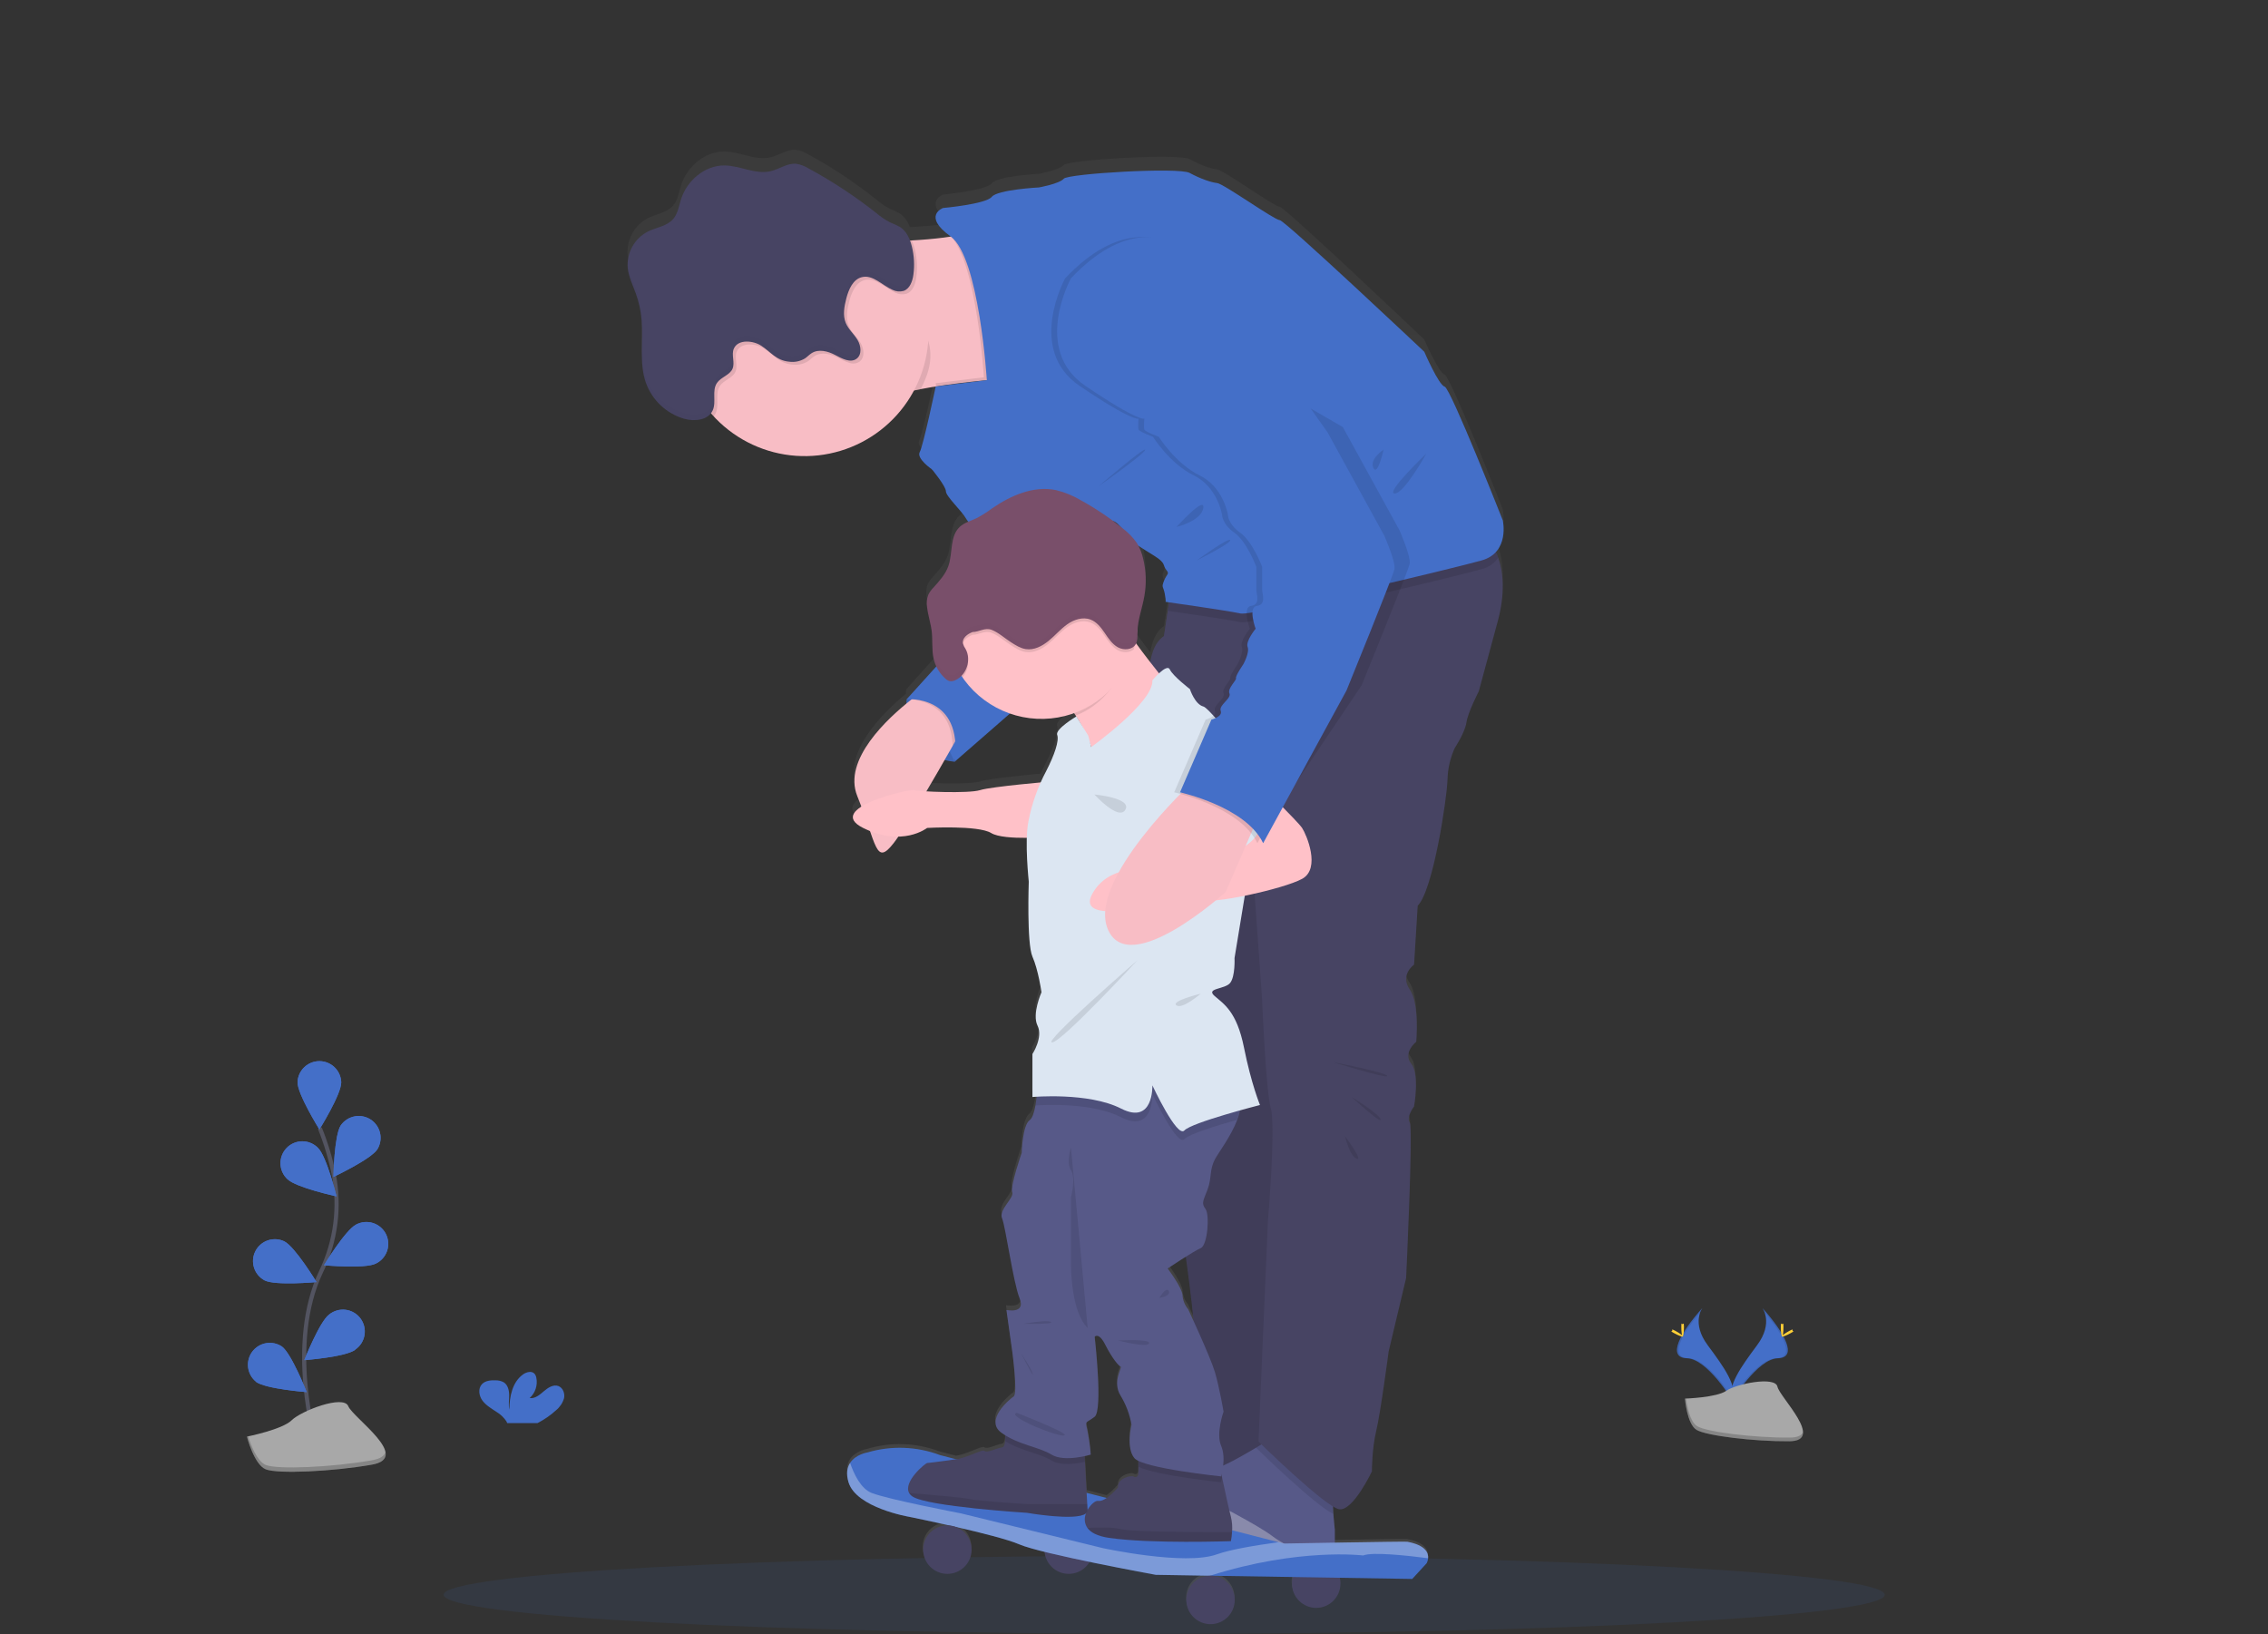 <svg width="1098" height="791" viewBox="0 0 1098 791" fill="none" xmlns="http://www.w3.org/2000/svg">
<rect x="0" y="0" width="1098" height="791" fill="#333333" stroke="none"/>
<g clip-path="url(#clip0)">
<path opacity="0.1" d="M563.62 790.89C756.274 790.89 912.45 782.437 912.45 772.01C912.45 761.583 756.274 753.13 563.62 753.13C370.967 753.13 214.79 761.583 214.79 772.01C214.79 782.437 370.967 790.89 563.62 790.89Z" fill="#446FC8"/>
<path d="M853.21 633.18C853.21 633.18 858.7 640.37 850.67 651.18C842.64 661.99 836.02 671.18 838.67 677.95C838.67 677.95 850.78 657.8 860.67 657.52C870.56 657.24 864.05 645.3 853.21 633.18Z" fill="#446FC8"/>
<path opacity="0.1" d="M853.21 633.18C853.684 633.876 854.061 634.633 854.33 635.43C863.95 646.74 869.07 657.29 859.83 657.55C851.21 657.8 840.88 673.2 838.41 677.09C838.489 677.392 838.586 677.69 838.7 677.98C838.7 677.98 850.81 657.83 860.7 657.55C870.59 657.27 864.05 645.3 853.21 633.18Z" fill="black"/>
<path d="M863.42 642.34C863.42 644.87 863.14 646.92 862.79 646.92C862.44 646.92 862.15 644.87 862.15 642.34C862.15 639.81 862.51 641 862.86 641C863.21 641 863.42 639.81 863.42 642.34Z" fill="#FFD037"/>
<path d="M866.92 645.36C864.7 646.57 862.77 647.3 862.6 646.99C862.43 646.68 864.1 645.45 866.32 644.24C868.54 643.03 867.66 643.91 867.83 644.24C868 644.57 869.14 644.15 866.92 645.36Z" fill="#FFD037"/>
<path d="M824.19 633.18C824.19 633.18 818.7 640.37 826.73 651.18C834.76 661.99 841.37 671.18 838.73 677.95C838.73 677.95 826.61 657.8 816.73 657.52C806.85 657.24 813.34 645.3 824.19 633.18Z" fill="#446FC8"/>
<path opacity="0.1" d="M824.19 633.18C823.712 633.873 823.334 634.631 823.07 635.43C813.45 646.74 808.32 657.29 817.57 657.55C826.18 657.8 836.57 673.2 838.99 677.09C838.91 677.39 838.81 677.68 838.7 677.98C838.7 677.98 826.58 657.83 816.7 657.55C806.82 657.27 813.34 645.3 824.19 633.18Z" fill="black"/>
<path d="M813.98 642.34C813.98 644.87 814.26 646.92 814.61 646.92C814.96 646.92 815.25 644.87 815.25 642.34C815.25 639.81 814.89 641 814.54 641C814.19 641 813.98 639.81 813.98 642.34Z" fill="#FFD037"/>
<path d="M810.47 645.36C812.69 646.57 814.63 647.3 814.8 646.99C814.97 646.68 813.3 645.45 811.08 644.24C808.86 643.03 809.74 643.91 809.57 644.24C809.4 644.57 808.25 644.15 810.47 645.36Z" fill="#FFD037"/>
<path d="M815.73 677.04C815.73 677.04 831.09 676.56 835.73 673.27C840.37 669.98 859.36 666.03 860.51 671.27C861.66 676.51 883.59 697.56 866.25 697.7C848.91 697.84 825.96 695 821.34 692.19C816.72 689.38 815.73 677.04 815.73 677.04Z" fill="#A8A8A8"/>
<path opacity="0.2" d="M866.55 695.91C849.21 696.05 826.26 693.21 821.64 690.4C818.12 688.25 816.72 680.56 816.25 677.02H815.74C815.74 677.02 816.74 689.4 821.33 692.22C825.92 695.04 848.9 697.87 866.24 697.73C871.24 697.73 872.98 695.91 872.88 693.27C872.18 694.89 870.27 695.88 866.55 695.91Z" fill="black"/>
<path d="M269.23 682.66C271.065 681.162 272.404 679.143 273.07 676.87C273.56 674.58 272.58 671.87 270.39 670.98C267.93 670.04 265.3 671.75 263.3 673.47C261.3 675.19 259.03 677.16 256.42 676.79C257.762 675.574 258.767 674.032 259.334 672.312C259.902 670.593 260.014 668.756 259.66 666.98C259.546 666.244 259.235 665.553 258.76 664.98C257.39 663.52 254.92 664.14 253.28 665.29C248.08 668.95 246.63 676.02 246.6 682.37C246.08 680.08 246.52 677.69 246.51 675.37C246.5 673.05 245.85 670.37 243.87 669.14C242.641 668.484 241.263 668.16 239.87 668.2C237.53 668.11 234.93 668.35 233.33 670.05C231.33 672.18 231.86 675.74 233.59 678.05C235.32 680.36 237.94 681.86 240.35 683.47C242.29 684.623 243.944 686.199 245.19 688.08C245.332 688.347 245.452 688.624 245.55 688.91H260.2C263.478 687.243 266.516 685.141 269.23 682.66V682.66Z" fill="#446FC8"/>
<path d="M152.8 698.44C152.8 698.44 138.74 650.73 155.43 615.62C162.535 600.934 164.682 584.34 161.55 568.33C160.005 560.747 157.765 553.323 154.86 546.15" stroke="#535461" stroke-width="2" stroke-miterlimit="10"/>
<path d="M165.21 523.95C165.21 529.8 154.63 546.76 154.63 546.76C154.63 546.76 144.04 529.76 144.04 523.95C144.125 521.199 145.277 518.589 147.253 516.673C149.229 514.757 151.873 513.686 154.625 513.686C157.377 513.686 160.022 514.757 161.997 516.673C163.973 518.589 165.125 521.199 165.21 523.95V523.95Z" fill="#446FC8"/>
<path d="M182.71 556.34C179.54 561.25 161.43 569.73 161.43 569.73C161.43 569.73 161.76 549.73 164.94 544.83C166.503 542.557 168.89 540.983 171.595 540.444C174.3 539.904 177.109 540.441 179.424 541.941C181.739 543.44 183.378 545.784 183.991 548.473C184.605 551.162 184.145 553.984 182.71 556.34V556.34Z" fill="#446FC8"/>
<path d="M181.95 611.69C176.73 614.32 156.82 612.5 156.82 612.5C156.82 612.5 167.2 595.41 172.42 592.78C173.665 592.121 175.029 591.717 176.432 591.591C177.835 591.465 179.249 591.621 180.591 592.049C181.933 592.476 183.177 593.168 184.249 594.082C185.32 594.996 186.199 596.115 186.833 597.373C187.467 598.631 187.844 600.003 187.941 601.408C188.038 602.813 187.854 604.224 187.399 605.557C186.944 606.891 186.228 608.12 185.292 609.173C184.357 610.226 183.22 611.082 181.95 611.69V611.69Z" fill="#446FC8"/>
<path d="M171.94 653.44C167.24 656.92 147.31 658.44 147.31 658.44C147.31 658.44 154.65 639.85 159.31 636.37C160.42 635.461 161.702 634.786 163.08 634.387C164.458 633.989 165.903 633.874 167.326 634.051C168.75 634.227 170.123 634.691 171.362 635.414C172.601 636.137 173.68 637.105 174.534 638.258C175.388 639.41 175.998 640.725 176.329 642.121C176.659 643.517 176.703 644.965 176.456 646.378C176.21 647.792 175.679 649.14 174.896 650.342C174.113 651.544 173.093 652.574 171.9 653.37L171.94 653.44Z" fill="#446FC8"/>
<path d="M139.21 570.86C143.4 574.93 162.94 579.16 162.94 579.16C162.94 579.16 158.15 559.75 153.94 555.67C152.952 554.66 151.771 553.858 150.467 553.311C149.164 552.764 147.764 552.484 146.351 552.486C144.937 552.489 143.538 552.775 142.237 553.326C140.936 553.878 139.758 554.685 138.773 555.699C137.789 556.713 137.017 557.914 136.504 559.231C135.99 560.548 135.746 561.954 135.785 563.367C135.824 564.78 136.145 566.171 136.73 567.458C137.315 568.745 138.151 569.902 139.19 570.86H139.21Z" fill="#446FC8"/>
<path d="M128.12 619.83C133.34 622.46 153.25 620.64 153.25 620.64C153.25 620.64 142.87 603.56 137.65 600.92C135.15 599.723 132.281 599.554 129.658 600.448C127.035 601.343 124.867 603.23 123.619 605.705C122.372 608.18 122.145 611.046 122.986 613.687C123.828 616.327 125.671 618.533 128.12 619.83Z" fill="#446FC8"/>
<path d="M123.88 668.91C128.58 672.38 148.5 673.91 148.5 673.91C148.5 673.91 141.17 655.32 136.5 651.84C134.238 650.331 131.483 649.75 128.805 650.217C126.127 650.684 123.731 652.162 122.113 654.347C120.495 656.532 119.779 659.255 120.114 661.953C120.448 664.65 121.807 667.116 123.91 668.84L123.88 668.91Z" fill="#446FC8"/>
<path d="M165.21 523.95C165.21 529.8 154.63 546.76 154.63 546.76C154.63 546.76 144.04 529.76 144.04 523.95C144.125 521.199 145.277 518.589 147.253 516.673C149.229 514.757 151.873 513.686 154.625 513.686C157.377 513.686 160.022 514.757 161.997 516.673C163.973 518.589 165.125 521.199 165.21 523.95V523.95Z" fill="#446FC8"/>
<path d="M182.71 556.34C179.54 561.25 161.43 569.73 161.43 569.73C161.43 569.73 161.76 549.73 164.94 544.83C166.503 542.557 168.89 540.983 171.595 540.444C174.3 539.904 177.109 540.441 179.424 541.941C181.739 543.44 183.378 545.784 183.991 548.473C184.605 551.162 184.145 553.984 182.71 556.34V556.34Z" fill="#446FC8"/>
<path d="M181.95 611.69C176.73 614.32 156.82 612.5 156.82 612.5C156.82 612.5 167.2 595.41 172.42 592.78C173.665 592.121 175.029 591.717 176.432 591.591C177.835 591.465 179.249 591.621 180.591 592.049C181.933 592.476 183.177 593.168 184.249 594.082C185.32 594.996 186.199 596.115 186.833 597.373C187.467 598.631 187.844 600.003 187.941 601.408C188.038 602.813 187.854 604.224 187.399 605.557C186.944 606.891 186.228 608.12 185.292 609.173C184.357 610.226 183.22 611.082 181.95 611.69V611.69Z" fill="#446FC8"/>
<path d="M171.94 653.44C167.24 656.92 147.31 658.44 147.31 658.44C147.31 658.44 154.65 639.85 159.31 636.37C160.42 635.461 161.702 634.786 163.08 634.387C164.458 633.989 165.903 633.874 167.326 634.051C168.75 634.227 170.123 634.691 171.362 635.414C172.601 636.137 173.68 637.105 174.534 638.258C175.388 639.41 175.998 640.725 176.329 642.121C176.659 643.517 176.703 644.965 176.456 646.378C176.21 647.792 175.679 649.14 174.896 650.342C174.113 651.544 173.093 652.574 171.9 653.37L171.94 653.44Z" fill="#446FC8"/>
<path d="M139.21 570.86C143.4 574.93 162.94 579.16 162.94 579.16C162.94 579.16 158.15 559.75 153.94 555.67C152.952 554.66 151.771 553.858 150.467 553.311C149.164 552.764 147.764 552.484 146.351 552.486C144.937 552.489 143.538 552.775 142.237 553.326C140.936 553.878 139.758 554.685 138.773 555.699C137.789 556.713 137.017 557.914 136.504 559.231C135.99 560.548 135.746 561.954 135.785 563.367C135.824 564.78 136.145 566.171 136.73 567.458C137.315 568.745 138.151 569.902 139.19 570.86H139.21Z" fill="#446FC8"/>
<path d="M128.12 619.83C133.34 622.46 153.25 620.64 153.25 620.64C153.25 620.64 142.87 603.56 137.65 600.92C135.15 599.723 132.281 599.554 129.658 600.448C127.035 601.343 124.867 603.23 123.619 605.705C122.372 608.18 122.145 611.046 122.986 613.687C123.828 616.327 125.671 618.533 128.12 619.83Z" fill="#446FC8"/>
<path d="M123.88 668.91C128.58 672.38 148.5 673.91 148.5 673.91C148.5 673.91 141.17 655.32 136.5 651.84C134.238 650.331 131.483 649.75 128.805 650.217C126.127 650.684 123.731 652.162 122.113 654.347C120.495 656.532 119.779 659.255 120.114 661.953C120.448 664.65 121.807 667.116 123.91 668.84L123.88 668.91Z" fill="#446FC8"/>
<path d="M119.55 695.44C119.55 695.44 136.67 692.04 141.23 687.51C145.79 682.98 166.33 675.05 168.61 680.71C170.89 686.37 199.41 705.63 180.01 709.03C160.61 712.43 134.38 713.56 128.68 711.29C122.98 709.02 119.55 695.44 119.55 695.44Z" fill="#A8A8A8"/>
<path opacity="0.2" d="M180.04 706.91C160.65 710.31 134.41 711.44 128.71 709.18C124.37 707.45 121.35 699.18 120.16 695.31L119.55 695.44C119.55 695.44 122.98 709.03 128.68 711.29C134.38 713.55 160.62 712.42 180.01 709.03C185.61 708.03 187.21 705.74 186.61 702.83C186.16 704.72 184.21 706.18 180.04 706.91Z" fill="black"/>
<path d="M724.27 261.98C729.64 255.98 727.54 246.63 727.54 246.63C727.54 246.63 702.2 182.05 699.39 181.34C696.58 180.63 689.53 164.34 689.53 164.34C689.53 164.34 621.96 100.11 619.53 100.11C617.1 100.11 592.43 82.37 589.27 82.02C586.11 81.67 581.17 79.89 575.89 77.02C570.61 74.15 517.11 77.38 515 79.86C512.89 82.34 503 84.12 503 84.12C503 84.12 482.94 85.18 480.12 88.73C477.3 92.28 456.55 94.16 456.55 94.16C456.55 94.16 446.34 97.96 460.2 108.05C455.76 108.75 450.57 109.29 445.3 109.67C443.98 109.76 442.64 109.85 441.3 109.92H440.51C439.625 107.244 437.899 104.926 435.59 103.31C434.08 102.49 432.52 101.765 430.92 101.14C428.442 99.822 426.12 98.229 424 96.39C413.74 88.231 402.793 80.978 391.28 74.71C389.503 73.597 387.52 72.853 385.45 72.52C381.16 72.11 377.33 75.12 373.13 76.13C365.75 77.9 358.31 73.4 350.72 73.33C341.24 73.24 332.61 80.62 329.72 89.72C328.65 93.09 328.17 96.84 325.86 99.51C322.86 103 317.79 103.51 313.68 105.58C310.702 107.133 308.206 109.473 306.464 112.345C304.723 115.217 303.801 118.511 303.8 121.87V121.95C303.8 122.48 303.8 123.01 303.89 123.54C304.36 127.82 306.34 131.77 307.79 135.83C309.28 139.99 310.221 144.327 310.59 148.73C310.595 148.777 310.595 148.824 310.59 148.87C310.65 149.6 310.7 150.33 310.73 151.07C310.73 151.22 310.73 151.38 310.73 151.54C310.73 152.24 310.73 152.95 310.73 153.66C310.73 157.48 310.6 161.33 310.61 165.15V165.35V167.08C310.61 167.22 310.61 167.36 310.61 167.5C310.61 168.01 310.61 168.5 310.67 169.04V169.58C310.67 170.05 310.74 170.53 310.79 171C310.79 171.2 310.79 171.41 310.84 171.61C310.84 172.07 310.95 172.52 311.01 172.97L311.1 173.61C311.17 174.06 311.25 174.51 311.33 174.96L311.45 175.58C311.55 176.06 311.67 176.58 311.79 177.02C311.84 177.19 311.87 177.35 311.91 177.52C312.09 178.187 312.29 178.827 312.51 179.44C314.007 183.639 316.479 187.423 319.723 190.481C322.967 193.538 326.89 195.783 331.17 197.03C332.781 197.474 334.449 197.683 336.12 197.65C339.12 197.58 341.99 196.65 343.77 194.6C344.21 195.1 344.64 195.6 345.1 196.1C351.622 203.193 359.758 208.609 368.819 211.888C377.88 215.168 387.598 216.214 397.149 214.938C406.7 213.663 415.803 210.103 423.686 204.56C431.568 199.018 437.998 191.656 442.43 183.1C443.48 182.87 444.52 182.66 445.57 182.46C447.39 182.12 449.22 181.8 451.06 181.46L452.83 181.18L453.53 181.06C462.53 179.64 471.27 178.69 477.53 178.06L452.79 181.13C452.79 181.13 446.79 209.94 445.06 213.13C443.33 216.32 451.06 221.64 451.06 221.64C451.06 221.64 457.75 229.8 457.75 232.29C457.75 234.78 465.49 241.87 467.6 245.77C467.868 246.265 468.205 246.719 468.6 247.12C467.038 247.724 465.595 248.601 464.34 249.71C459.45 254.34 461.08 262.46 458.84 268.82C457.44 272.82 454.51 276.06 451.69 279.21C450.677 280.238 449.827 281.415 449.17 282.7C448.803 283.551 448.577 284.456 448.5 285.38V285.38C448.45 285.892 448.43 286.406 448.44 286.92V287.1C448.44 287.5 448.44 287.89 448.52 288.28C448.52 288.45 448.52 288.62 448.52 288.79C449.01 292.97 450.43 297.01 450.86 301.19C451.29 305.37 450.77 309.58 451.63 313.65C451.928 315.069 452.391 316.449 453.01 317.76L438.69 333.76C438.69 333.76 438.6 334.55 438.57 335.85C426.63 345.76 408.17 364.46 414.76 380.95C415.48 382.757 416.146 384.487 416.76 386.14C411.91 389.23 410.31 392.9 417.58 396.56C418.73 397.14 419.84 397.64 420.93 398.09C424.66 409.04 426.12 412.09 432.37 404.02C433.04 403.14 433.82 402.02 434.67 400.81C443.47 400.63 448.56 396.56 448.56 396.56C448.56 396.56 473.19 395.14 479.56 399.05C482.75 401.05 490.25 401.45 496.89 401.4C496.801 408.554 497.135 415.706 497.89 422.82C497.89 422.82 496.83 452.98 499.65 459.37C502.47 465.76 504.03 476.76 504.03 476.76C504.03 476.76 499.3 487.4 502.11 493.08C504.92 498.76 499.65 506.92 499.65 506.92V527.85L501.65 527.71C501.5 529.12 501.31 530.6 501.06 532.01C500.48 535.28 499.61 538.21 498.27 539.16C494.75 541.69 494.4 555.16 494.4 555.16C494.4 555.16 488.77 571.49 489.82 574.33C490.87 577.17 483.14 582.84 484.9 587.1C486.66 591.36 490.26 618.32 493.39 626.1C496.52 633.88 487.01 631.78 487.01 631.78L489.82 652C489.82 652 492.64 672.58 490.53 674C488.42 675.42 476.28 685.71 484.63 691.74C485.28 692.21 485.94 692.64 486.63 693.05C486.667 693.984 486.644 694.919 486.56 695.85C486.4 697.44 486 698.71 485.11 698.85C482.63 699.21 477.7 701.69 476.66 700.63C475.62 699.57 469.66 703.31 463.66 704.53L462.83 704.66L455.04 702.66C443.769 698.366 431.397 697.909 419.84 701.36C419.84 701.36 414.19 702.24 411.45 706.46C410.06 708.62 409.45 711.66 410.69 715.9C414.45 728.44 440.08 732.76 440.08 732.76C440.08 732.76 448.96 734.59 459.63 737.01C459.28 737.01 458.92 737.01 458.56 737.01C455.615 736.99 452.769 738.074 450.585 740.049C448.4 742.024 447.036 744.746 446.76 747.678C446.485 750.61 447.318 753.539 449.096 755.887C450.875 758.234 453.468 759.83 456.365 760.359C459.262 760.887 462.252 760.311 464.745 758.743C467.238 757.175 469.053 754.729 469.83 751.889C470.608 749.048 470.293 746.02 468.947 743.4C467.601 740.781 465.322 738.761 462.56 737.74C474.56 740.5 487.85 743.86 493.25 746.23C497.27 747.744 501.39 748.98 505.58 749.93C505.787 752.412 506.78 754.763 508.415 756.641C510.05 758.52 512.242 759.827 514.671 760.374C517.101 760.92 519.642 760.677 521.924 759.68C524.206 758.683 526.11 756.984 527.36 754.83C543.69 758.24 559.42 761.13 559.42 761.13L585.69 761.56H585.87C582.774 761.581 579.812 762.829 577.634 765.029C575.456 767.23 574.239 770.204 574.25 773.3C574.26 776.396 575.498 779.362 577.691 781.547C579.884 783.733 582.854 784.96 585.95 784.96C589.046 784.96 592.016 783.733 594.209 781.547C596.402 779.362 597.639 776.396 597.65 773.3C597.66 770.204 596.443 767.23 594.265 765.029C592.087 762.829 589.126 761.581 586.03 761.56L625.8 762.21C625.322 763.829 625.199 765.531 625.439 767.201C625.679 768.871 626.277 770.47 627.19 771.889C628.104 773.307 629.313 774.512 630.734 775.421C632.156 776.331 633.757 776.923 635.427 777.157C637.098 777.392 638.8 777.264 640.417 776.781C642.034 776.299 643.528 775.473 644.797 774.361C646.066 773.249 647.081 771.877 647.771 770.337C648.462 768.798 648.813 767.127 648.8 765.44C648.798 764.476 648.677 763.515 648.44 762.58L683.52 763.15L690.52 755.45C690.911 754.702 691.146 753.882 691.21 753.04C691.42 750.51 690.11 746.67 681.15 745.04C680.49 744.92 662.21 745.21 646.06 745.48V739.14C646.06 739.14 645.61 735.65 645.33 731.54C645.25 730.33 645.18 729.07 645.15 727.83C646.063 728.456 647.078 728.92 648.15 729.2C654.84 730.27 663.99 710.75 663.99 710.75C663.99 710.75 663.99 699.75 666.1 690.88C668.21 682.01 672.1 652.2 672.1 652.2L680.56 616.37C680.56 616.37 684.06 543.27 682.3 540.43C680.54 537.59 684.42 532.62 684.42 532.62C684.42 532.62 687.23 517.01 683.01 511.69C678.79 506.37 685.47 501.04 685.47 501.04C685.47 501.04 687.23 482.59 682.3 475.5C677.37 468.41 684.61 463.44 684.61 463.44L686.37 434.7C693.76 427.25 700.44 382.9 700.8 373.32C700.892 367.927 702.09 362.611 704.32 357.7C704.32 357.7 709.24 350.25 709.95 345.28C710.66 340.31 715.95 330.03 715.95 330.03L725.1 295.96C728.79 282.22 727.85 272.06 725.4 264.82C725.04 263.8 724.66 262.87 724.27 261.98ZM558.96 263.98C564.59 267.53 562.83 268.59 564.59 270.72C566.35 272.85 564.94 272.49 563.53 276.04C562.12 279.59 563.18 278.53 563.88 282.43C564.58 286.33 564.24 286.33 564.24 286.33L566 286.58L563.55 303.05C559.55 305.66 557.72 310.66 556.89 315.82C554.53 312.74 552.15 309.54 550.02 306.56C550.75 304.93 550.61 302.99 550.63 301.16C550.71 295.16 552.95 289.43 553.98 283.52C555.032 277.508 554.838 271.344 553.41 265.41C552.897 263.177 552.108 261.017 551.06 258.98C553.34 260.5 556.23 262.3 558.96 264.02V263.98ZM565.29 611.71C565.29 611.71 569.74 608.71 574.06 605.98C575.51 616.51 576.88 627.46 577.85 637.36C576.3 633.92 575.22 631.58 575.22 631.58C573.632 629.672 572.681 627.315 572.5 624.84C572.33 620.98 565.29 611.75 565.29 611.75V611.71ZM538.9 246.99C539.9 247.13 541.32 248.4 542.66 249.92C541.42 248.92 540.17 247.92 538.89 246.98L538.9 246.99ZM474.49 378.27C470.43 379.55 456.67 379.36 448.49 378.88C451.55 373.65 454.59 368.33 457.29 363.56C458.882 363.972 460.503 364.263 462.14 364.43L488.93 340.9C499.007 344.435 509.999 344.364 520.03 340.7L520.76 341.84C521.07 342.34 521.4 342.84 521.76 343.4L521.09 342.31C521.09 342.31 510.75 348.47 511.8 351.31C512.85 354.15 510.4 361.24 506.53 368.84C505.53 370.74 504.66 372.62 503.82 374.51C495.06 375.33 478.55 376.99 474.49 378.27ZM525.32 706.11L525.17 703.3C526.87 702.93 527.99 702.59 527.99 702.59C527.638 698.42 527.051 694.273 526.23 690.17C525.17 685.91 525.72 687.33 529.84 684.17C533.96 681.01 529.84 645.17 529.84 645.17C529.84 645.17 531.84 642.68 535.01 649.07C538.18 655.46 541.36 659.36 542.42 659.71C543.48 660.06 538.19 667.17 542.42 673.91C545.046 678.27 546.834 683.083 547.69 688.1C547.69 688.1 544.88 699.37 549.1 704.38C549.67 704.964 550.349 705.429 551.1 705.75C551.1 706.68 551.1 707.67 551.1 708.6C551.1 710.47 551.1 712.07 551.01 712.41C550.969 712.65 550.867 712.875 550.713 713.063C550.56 713.252 550.36 713.397 550.133 713.486C549.907 713.574 549.662 713.603 549.421 713.569C549.18 713.534 548.952 713.438 548.76 713.29C547.67 712.58 540.76 714.17 541.23 718.62C539.596 720.551 537.743 722.286 535.71 723.79L526.12 721.31L525.32 706.11Z" fill="url(#paint0_linear)"/>
<path d="M438.95 338.5C438.95 338.5 435.6 365.95 462.17 368.76L466.17 349.76L457.8 338.5L445.81 334.44L438.95 338.5Z" fill="#446FC8"/>
<path opacity="0.1" d="M445.81 334.44L438.95 338.49C438.95 338.49 435.6 365.94 462.17 368.75" fill="black"/>
<path d="M487.16 183.29C487.16 183.29 469.23 184.39 451.25 187.37C449.41 187.683 447.58 188.017 445.76 188.37C444.7 188.57 443.66 188.78 442.62 189.01C433.2 190.95 424.62 193.47 419.62 196.69C413.62 200.54 411.62 190.17 411.43 175.76C411.35 170.69 411.52 165.13 411.79 159.51C412.14 153.01 412.65 146.43 413.19 140.51C414.38 127.39 415.75 117.19 415.75 117.19C415.75 117.19 422.03 117.19 430.42 116.9L433.12 116.8C435.75 116.7 438.54 116.56 441.35 116.39C442.68 116.32 444.02 116.24 445.35 116.14C450.67 115.76 455.92 115.22 460.35 114.52C465.07 113.76 468.9 112.8 470.98 111.52C480.48 105.86 487.16 183.29 487.16 183.29Z" fill="#F8BDC5"/>
<path d="M567.05 284.65L563.55 307.88C563.55 307.88 555.92 317.38 556.92 322.66C557.92 327.94 566.72 561.28 566.72 561.28C566.72 561.28 583.97 659.82 577.98 672.49C571.99 685.16 577.63 714.73 577.63 714.73L613.53 709.1L625.53 278.31L567.05 284.65Z" fill="#474463"/>
<path opacity="0.1" d="M567.05 284.65L563.55 307.88C563.55 307.88 555.92 317.38 556.92 322.66C557.92 327.94 566.72 561.28 566.72 561.28C566.72 561.28 583.97 659.82 577.98 672.49C571.99 685.16 577.63 714.73 577.63 714.73L613.53 709.1L625.53 278.31L567.05 284.65Z" fill="black"/>
<path d="M646.24 720.71C645.1 722.6 645.19 728.16 645.51 732.89C645.79 736.96 646.24 740.42 646.24 740.42V764.35C646.24 764.35 607.88 750.98 586.76 736.9C578.05 731.09 575.57 725.69 576.05 721.37C576.75 715.22 583.45 711.21 586.76 711.21C589.92 711.21 599.9 705.7 608.08 700.83C614.51 697.02 619.85 693.61 619.85 693.61C619.85 693.61 648.35 717.19 646.24 720.71Z" fill="#575988"/>
<path opacity="0.1" d="M646.24 720.71C645.1 722.6 645.19 728.16 645.51 732.89C636.98 728.89 610.57 703.27 608.08 700.83C614.51 697.02 619.85 693.61 619.85 693.61C619.85 693.61 648.35 717.19 646.24 720.71Z" fill="black"/>
<path d="M725.08 300.84L715.93 334.63C715.93 334.63 710.65 344.83 709.93 349.76C709.21 354.69 704.3 362.08 704.3 362.08C702.078 366.944 700.88 372.213 700.78 377.56C700.43 387.07 693.78 431.06 686.35 438.45L684.59 466.96C684.59 466.96 677.59 471.88 682.48 478.96C687.37 486.04 685.65 504.3 685.65 504.3C685.65 504.3 678.96 509.58 683.19 514.86C687.42 520.14 684.59 535.63 684.59 535.63C684.59 535.63 680.72 540.55 682.48 543.37C684.24 546.19 680.74 618.69 680.74 618.69L672.28 654.23C672.28 654.23 668.4 683.8 666.28 692.6C664.16 701.4 664.17 712.3 664.17 712.3C664.17 712.3 655.02 731.66 648.33 730.61C641.64 729.56 609.27 697.87 609.27 697.87L613.84 590.87C613.84 590.87 617.71 545.47 615.25 536.67C612.79 527.87 611.03 483.88 611.03 483.88L606.1 414.55L556.88 337.12C556.88 337.12 553.31 314.59 563.51 307.91L565.36 295.74L567.03 284.68L625.46 278.34L714.85 255.12C714.85 255.12 721.74 259.37 725.35 269.98C727.82 277.13 728.77 287.21 725.08 300.84Z" fill="#474463"/>
<path d="M569.55 336.44C569.55 336.44 528.02 387.44 529.78 373.19C530.88 364.24 525.2 353.31 520.78 346.4C518.17 342.29 516.01 339.6 516.01 339.6C516.01 339.6 541.35 293.15 542.76 299.48C543.21 301.48 546.14 306.07 549.91 311.31C557.86 322.29 569.55 336.44 569.55 336.44Z" fill="#FFC1C8"/>
<path opacity="0.3" d="M646.24 759.37V764.37C646.24 764.37 607.88 751 586.76 736.92C578.05 731.11 575.57 725.71 576.05 721.39C587.71 727.29 609.4 738.54 615.97 743.61C621.55 747.91 635.97 754.72 646.24 759.37Z" fill="white"/>
<path d="M637.21 778.36C643.688 778.36 648.94 773.108 648.94 766.63C648.94 760.152 643.688 754.9 637.21 754.9C630.732 754.9 625.48 760.152 625.48 766.63C625.48 773.108 630.732 778.36 637.21 778.36Z" fill="#474463"/>
<path d="M517.39 761.89C523.868 761.89 529.12 756.638 529.12 750.16C529.12 743.682 523.868 738.43 517.39 738.43C510.912 738.43 505.66 743.682 505.66 750.16C505.66 756.638 510.912 761.89 517.39 761.89Z" fill="#474463"/>
<path d="M691.39 754.33C691.324 755.165 691.089 755.978 690.7 756.72L683.7 764.35L585.86 762.78L559.55 762.35C559.55 762.35 504.17 752.27 493.38 747.57C482.59 742.87 440.17 734.27 440.17 734.27C440.17 734.27 414.55 729.97 410.79 717.54C409.52 713.33 410.16 710.32 411.55 708.18C414.28 703.99 419.94 703.11 419.94 703.11C431.502 699.695 443.862 700.151 455.14 704.41L619.14 746.6L621.68 747.25C621.68 747.25 680.14 746.16 681.32 746.37C690.29 748.01 691.6 751.82 691.39 754.33Z" fill="#446FC8"/>
<path opacity="0.3" d="M691.39 754.33C681.55 753.05 664.39 751.16 659.97 752.98C659.97 752.98 628.76 749.12 585.82 762.78L559.55 762.35C559.55 762.35 504.17 752.27 493.38 747.57C482.59 742.87 440.17 734.27 440.17 734.27C440.17 734.27 414.55 729.97 410.79 717.54C409.52 713.33 410.16 710.32 411.55 708.18C413.3 713.28 416.67 720.67 422.05 722.74C430.5 725.99 465.23 732.61 465.23 732.61L533.97 749.44C533.97 749.44 573.66 758.05 589.11 752.44C595.44 750.16 607.32 748.13 619.11 746.54L621.65 747.19C621.65 747.19 680.11 746.1 681.29 746.31C690.29 748.01 691.6 751.82 691.39 754.33Z" fill="white"/>
<path d="M596.46 741.66C596.376 743.134 596.193 744.601 595.91 746.05C595.91 746.05 557.03 747.44 536.79 744.44C531.2 743.61 528.04 741.82 526.47 739.68C525.769 738.669 525.335 737.497 525.207 736.273C525.079 735.05 525.263 733.814 525.74 732.68C525.964 732.028 526.248 731.398 526.59 730.8C528.1 728.16 530.42 726.29 531.69 726.54C535.21 727.25 541.25 720.03 541.25 720.03C540.77 715.62 547.7 714.03 548.78 714.75C548.972 714.898 549.2 714.994 549.441 715.028C549.682 715.063 549.927 715.034 550.154 714.946C550.38 714.857 550.58 714.712 550.733 714.523C550.887 714.334 550.989 714.109 551.03 713.87C551.1 713.54 551.12 711.95 551.12 710.09C551.12 706.99 551.03 703.09 551.03 703.09L590.11 707.84L591.66 715.31C593.08 721.97 595.06 731.12 595.91 734.25C596.501 736.673 596.687 739.176 596.46 741.66Z" fill="#474463"/>
<path opacity="0.1" d="M596.46 741.66C596.376 743.134 596.193 744.601 595.91 746.05C595.91 746.05 557.03 747.44 536.79 744.44C531.2 743.61 528.04 741.82 526.47 739.68C531.66 739.37 538.41 739.2 542.59 740.22C548.55 741.7 584.2 741.7 596.46 741.66Z" fill="black"/>
<path d="M526.55 730.78C526.592 731.141 526.536 731.507 526.386 731.838C526.236 732.169 525.999 732.454 525.7 732.66C520.78 736.46 497.17 732.33 497.17 732.33C497.17 732.33 448.93 729.33 441.72 724.41C441.069 723.982 440.525 723.411 440.13 722.74C437.13 717.32 447.99 708.22 448.93 708.22C449.87 708.22 462.84 706.45 463.71 706.28C469.71 705.07 475.71 701.35 476.71 702.41C477.71 703.47 482.71 701 485.15 700.65C486.04 700.52 486.45 699.26 486.6 697.65C486.74 695.472 486.667 693.284 486.38 691.12L524.91 701.49L525.25 707.63L526.36 728.07L526.5 730.58C526.524 730.645 526.541 730.712 526.55 730.78Z" fill="#474463"/>
<path opacity="0.1" d="M497.21 732.33C497.21 732.33 448.97 729.33 441.76 724.41C441.109 723.983 440.565 723.411 440.17 722.74C449.94 723.54 466.23 724.89 469.17 725.64C473.4 726.64 497.17 728.1 497.17 728.1H526.4L526.54 730.61C527.81 737.69 497.21 732.33 497.21 732.33Z" fill="black"/>
<path d="M458.65 761.89C465.128 761.89 470.38 756.638 470.38 750.16C470.38 743.682 465.128 738.43 458.65 738.43C452.172 738.43 446.92 743.682 446.92 750.16C446.92 756.638 452.172 761.89 458.65 761.89Z" fill="#474463"/>
<path d="M586.05 786.24C592.528 786.24 597.78 780.989 597.78 774.51C597.78 768.032 592.528 762.78 586.05 762.78C579.572 762.78 574.32 768.032 574.32 774.51C574.32 780.989 579.572 786.24 586.05 786.24Z" fill="#474463"/>
<path d="M466.75 351.17C466.75 351.17 464.53 355.17 461.19 361.11C453.19 375.23 438.8 400.26 432.61 408.18C423.81 419.44 424.52 408.89 415.01 385.31C407.95 367.77 429.68 347.7 441.3 338.58C445.3 335.41 448.1 333.58 448.1 333.58L466.75 351.17Z" fill="#F8BDC5"/>
<path d="M509.33 378.27C509.33 378.27 480.12 380.73 474.49 382.49C468.86 384.25 444.58 383.19 442.49 382.49C440.4 381.79 398.84 391.29 417.85 400.79C436.86 410.29 448.85 400.79 448.85 400.79C448.85 400.79 473.49 399.38 479.85 403.26C486.21 407.14 509.41 405.02 509.41 405.02L509.33 378.27Z" fill="#FFC1C8"/>
<path opacity="0.1" d="M448.65 162.88C452.25 172.09 450 180.11 445.76 188.34C435.14 190.34 425.15 193.09 419.59 196.66C403.75 206.87 415.72 117.12 415.72 117.12C415.72 117.12 423.38 117.12 433.09 116.73C430.15 130.15 441.29 144.08 448.65 162.88Z" fill="black"/>
<path d="M449.55 160.88C449.531 175.621 444.087 189.839 434.255 200.822C424.423 211.805 410.893 218.785 396.244 220.429C381.595 222.074 366.854 218.268 354.832 209.739C342.809 201.209 334.348 188.552 331.061 174.183C327.774 159.813 329.891 144.737 337.01 131.829C344.129 118.921 355.75 109.085 369.657 104.198C383.563 99.31 398.783 99.713 412.412 105.33C426.04 110.947 437.125 121.384 443.55 134.65C447.51 142.827 449.561 151.795 449.55 160.88V160.88Z" fill="#F8BDC5"/>
<path opacity="0.1" d="M725.37 269.95C723.47 272.714 720.625 274.688 717.37 275.5C703.64 279.37 606.85 302.6 600.52 301.19C594.93 299.95 570.94 296.5 565.41 295.71L567.08 284.65L625.51 278.31L714.9 255.09C714.9 255.09 721.76 259.34 725.37 269.95Z" fill="black"/>
<path opacity="0.1" d="M487.16 183.29C475.72 183.976 464.322 185.244 453.01 187.09C453.171 186.575 453.15 186.021 452.95 185.52L476.35 182.63C476.35 182.63 472.93 127.63 460.35 114.45C465.07 113.69 468.9 112.73 470.98 111.45C480.48 105.86 487.16 183.29 487.16 183.29Z" fill="black"/>
<path d="M456.55 100.69C456.55 100.69 477.32 98.82 480.13 95.3C482.94 91.78 503.01 90.73 503.01 90.73C503.01 90.73 512.86 88.97 515.01 86.5C517.16 84.03 570.61 80.87 575.89 83.69C581.17 86.51 586.1 88.26 589.27 88.62C592.44 88.98 617.07 106.56 619.53 106.56C621.99 106.56 689.53 170.27 689.53 170.27C689.53 170.27 696.53 186.46 699.39 187.16C702.25 187.86 727.55 251.92 727.55 251.92C727.55 251.92 731.07 267.4 717.35 271.28C703.63 275.16 606.83 298.38 600.5 296.97C594.17 295.56 564.25 291.34 564.25 291.34C564.25 291.34 564.6 291.34 563.9 287.47C563.2 283.6 562.14 284.65 563.54 281.13C564.94 277.61 566.36 277.96 564.6 275.85C562.84 273.74 564.6 272.68 558.97 269.16C553.34 265.64 546.97 261.77 546.65 260.72C546.33 259.67 541.37 252.62 538.91 252.27C536.45 251.92 467.46 232.56 467.46 232.56L451.27 227.28C451.27 227.28 443.53 222 445.27 218.84C447.01 215.68 453 187.09 453 187.09L477.75 184.04C477.75 184.04 474.06 124.44 460.2 114.44C446.34 104.44 456.55 100.69 456.55 100.69Z" fill="#446FC8"/>
<path opacity="0.1" d="M466.75 351.17C466.75 351.17 464.53 355.17 461.19 361.11C460.67 342.75 447.83 339.19 441.3 338.58C445.3 335.41 448.1 333.58 448.1 333.58L466.75 351.17Z" fill="black"/>
<path d="M449.55 217.78L451.25 227.28C451.25 227.28 457.94 235.38 457.94 237.84C457.94 240.3 465.68 247.34 467.8 251.21C469.92 255.08 477.3 255.79 474.48 262.48C471.66 269.17 455.48 320.2 455.48 320.2L438.94 338.5C438.94 338.5 466.39 336.03 462.16 368.76L497.71 337.76L525.55 287.11C525.55 287.11 498.45 235.73 497.4 231.51C496.35 227.29 449.55 217.78 449.55 217.78Z" fill="#446FC8"/>
<path opacity="0.1" d="M531.86 235.38C531.86 235.38 554.38 219.54 554.38 217.78C554.38 216.02 531.86 235.38 531.86 235.38Z" fill="black"/>
<path opacity="0.1" d="M569.55 255.09C569.55 255.09 581.55 252.27 582.55 245.94C583.55 239.61 569.55 255.09 569.55 255.09Z" fill="black"/>
<path opacity="0.1" d="M579.37 271.28C579.37 271.28 596.27 262.91 595.56 261.46C594.85 260.01 579.37 271.28 579.37 271.28Z" fill="black"/>
<path opacity="0.1" d="M669.82 217.67C669.82 217.67 662.82 222.24 664.9 226.52C666.98 230.8 669.82 217.67 669.82 217.67Z" fill="black"/>
<path opacity="0.1" d="M690.55 219.54C690.55 219.54 670.61 238.54 675.12 238.9C679.63 239.26 690.55 219.54 690.55 219.54Z" fill="black"/>
<path opacity="0.1" d="M645.19 514.12C645.19 514.12 670.88 519.05 671.58 520.81C672.28 522.57 645.19 514.12 645.19 514.12Z" fill="black"/>
<path opacity="0.1" d="M654.34 531.01C654.34 531.01 668.06 539.46 668.41 541.92C668.76 544.38 654.34 531.01 654.34 531.01Z" fill="black"/>
<path opacity="0.1" d="M651.17 550.02C651.17 550.02 653.28 559.52 656.8 560.93C660.32 562.34 651.17 550.02 651.17 550.02Z" fill="black"/>
<path opacity="0.1" d="M443.61 134.34C443.61 134.44 443.61 134.55 443.56 134.65C443.08 137.78 441.8 141.17 438.86 142.21C437.084 142.71 435.185 142.535 433.53 141.72C428.53 139.53 424.08 134.27 418.74 135.54C416.2 136.14 414.42 138.07 413.16 140.44C412.286 142.146 411.615 143.948 411.16 145.81C410.16 149.73 409.36 153.99 410.89 157.72C411.142 158.33 411.443 158.919 411.79 159.48C413.21 161.75 415.21 163.68 416.61 165.97C418.35 168.83 418.8 173.12 416.09 175.08C415.41 175.527 414.639 175.817 413.833 175.93C413.027 176.042 412.206 175.974 411.43 175.73C409.445 175.106 407.536 174.261 405.74 173.21C402.2 171.36 397.74 170.21 394.38 172.35C393.22 173.07 392.29 174.11 391.18 174.87C388.873 176.299 386.136 176.869 383.45 176.48C377.09 175.83 374.71 171.8 369.85 168.68C366.29 166.38 358.85 165.4 356.73 170.1C355.37 173.1 357.39 176.88 356.06 179.94C354.73 183 350.5 183.94 348.54 186.78C345.96 190.52 348.36 195.93 346.47 200.08C346.18 200.723 345.792 201.317 345.32 201.84C334.723 190.422 328.967 175.339 329.262 159.763C329.557 144.188 335.88 129.333 346.902 118.324C357.924 107.315 372.786 101.009 388.362 100.733C403.937 100.456 419.014 106.23 430.42 116.84L433.12 116.74C435.75 116.64 438.54 116.5 441.35 116.33C442.014 117.737 442.534 119.208 442.9 120.72C443.988 125.176 444.229 129.796 443.61 134.34V134.34Z" fill="black"/>
<path d="M355.3 168.7C353.93 171.7 355.95 175.48 354.63 178.53C353.31 181.58 349.05 182.53 347.11 185.37C344.52 189.12 346.92 194.53 345.04 198.67C342.88 203.4 336.36 204.14 331.36 202.76C327.089 201.54 323.169 199.321 319.924 196.287C316.679 193.253 314.203 189.49 312.7 185.31C309.31 175.66 311.5 165.04 310.62 154.85C310.245 150.483 309.304 146.184 307.82 142.06C306.37 138.06 304.39 134.12 303.92 129.87C303.584 126.264 304.336 122.64 306.079 119.465C307.822 116.291 310.477 113.711 313.7 112.06C317.82 110.06 322.89 109.49 325.89 106.06C328.19 103.4 328.68 99.69 329.75 96.34C332.64 87.34 341.27 80 350.75 80.09C358.33 80.15 365.75 84.62 373.16 82.86C377.35 81.86 381.16 78.86 385.48 79.29C387.549 79.615 389.532 80.353 391.31 81.46C402.812 87.672 413.756 94.866 424.02 102.96C426.143 104.789 428.468 106.369 430.95 107.67C432.548 108.293 434.108 109.011 435.62 109.82C438.85 111.82 440.54 115.63 441.46 119.33C442.565 123.782 442.816 128.404 442.2 132.95C441.76 136.16 440.5 139.76 437.45 140.83C435.668 141.327 433.766 141.145 432.11 140.32C427.11 138.15 422.67 132.89 417.33 134.15C412.97 135.15 410.87 140.09 409.73 144.42C408.73 148.34 407.91 152.6 409.46 156.34C410.74 159.44 413.46 161.71 415.17 164.58C416.88 167.45 417.37 171.74 414.65 173.69C411.65 175.86 407.58 173.55 404.29 171.83C400.77 169.98 396.29 168.83 392.94 170.96C391.79 171.68 390.86 172.72 389.74 173.49C387.431 174.905 384.701 175.471 382.02 175.09C375.65 174.44 373.27 170.41 368.42 167.29C364.85 164.97 357.43 163.99 355.3 168.7Z" fill="#474463"/>
<path opacity="0.1" d="M549.92 311.26C549.65 312.76 547.59 312.93 547.17 314.39C543.17 328.5 534.37 341.19 520.79 346.39C518.18 342.28 516.02 339.59 516.02 339.59C516.02 339.59 541.36 293.14 542.77 299.47C543.22 301.44 546.15 306.02 549.92 311.26Z" fill="black"/>
<path d="M550.67 301.54C550.672 310.73 547.949 319.713 542.845 327.355C537.741 334.996 530.486 340.953 521.996 344.471C513.507 347.989 504.165 348.91 495.152 347.119C486.139 345.327 477.86 340.903 471.361 334.406C464.863 327.909 460.437 319.63 458.643 310.618C456.85 301.605 457.769 292.263 461.286 283.773C464.802 275.283 470.757 268.026 478.397 262.921C486.038 257.815 495.021 255.09 504.21 255.09C510.317 255.068 516.367 256.254 522.014 258.58C527.66 260.906 532.79 264.327 537.109 268.644C541.427 272.962 544.849 278.091 547.176 283.737C549.504 289.383 550.691 295.433 550.67 301.54Z" fill="#FFC1C8"/>
<path opacity="0.1" d="M524.99 701.52L525.33 707.66C521.26 708.56 513.52 709.74 509.01 706.98C503.18 703.41 494.57 702.54 486.68 697.68C486.821 695.501 486.747 693.314 486.46 691.15L524.99 701.52Z" fill="black"/>
<path opacity="0.1" d="M591.66 715.33C591.39 716.7 591.14 717.54 591.14 717.54C591.14 717.54 560.09 714.36 551.14 710.07C551.14 706.97 551.05 703.07 551.05 703.07L590.13 707.82L591.66 715.33Z" fill="black"/>
<path d="M584.65 575.71C582.54 581.34 581.48 582.4 583.6 585.21C585.72 588.02 584.65 602.81 581.29 604.21C577.93 605.61 565.29 614.06 565.29 614.06C565.29 614.06 572.29 623.21 572.5 627.06C572.684 629.52 573.635 631.86 575.22 633.75C575.22 633.75 586.06 656.98 588.22 664.37C590.38 671.76 592.36 683.37 592.36 683.37C592.36 683.37 588.57 693.93 591.19 699.92C593.81 705.91 591.19 714.7 591.19 714.7C591.19 714.7 553.38 710.83 549.19 705.86C545 700.89 547.79 689.71 547.79 689.71C546.926 684.728 545.135 679.952 542.51 675.63C538.28 668.94 543.51 661.91 542.51 661.55C541.51 661.19 538.28 657.33 535.1 651C531.92 644.67 529.94 647.12 529.94 647.12C529.94 647.12 534.06 682.67 529.94 685.84C525.82 689.01 525.26 687.6 526.32 691.84C527.141 695.91 527.729 700.023 528.08 704.16C528.08 704.16 515.41 708.03 509.08 704.16C502.75 700.29 493.22 699.58 484.85 693.6C476.48 687.62 488.64 677.41 490.75 676C492.86 674.59 490.05 654.18 490.05 654.18L487.23 634.12C487.23 634.12 496.73 636.23 493.61 628.49C490.49 620.75 486.88 594 485.12 589.78C483.36 585.56 491.12 579.92 490.05 577.11C488.98 574.3 494.62 558.11 494.62 558.11C494.62 558.11 494.98 544.74 498.49 542.23C499.83 541.29 500.7 538.37 501.28 535.14C501.895 531.328 502.259 527.48 502.37 523.62C502.37 523.62 582.96 517.99 595.98 525.73C601.84 529.21 601.43 535.62 598.98 542.11C595.98 550.03 589.82 558.11 588.27 561.04C585.36 566.44 586.76 570.08 584.65 575.71Z" fill="#575988"/>
<path opacity="0.1" d="M598.88 542.11C588.88 544.92 575.56 549.05 573.39 551.42C569.87 555.3 557.9 529.6 557.9 529.6C557.9 529.6 558.61 548.92 542.77 540.84C529.06 533.84 506.93 534.76 501.21 535.14C501.825 531.328 502.189 527.48 502.3 523.62C502.3 523.62 582.89 517.99 595.91 525.73C601.77 529.21 601.36 535.62 598.88 542.11Z" fill="black"/>
<path d="M557.9 329.35C557.9 329.35 564.9 320.9 566.35 324.07C567.8 327.24 576.06 333.57 576.06 333.57C576.06 333.57 578.43 340.96 582.6 342.02C586.77 343.08 618.09 385.31 618.09 385.31L606.82 408.18L597.67 463.79C597.67 463.79 598.07 472.59 595.58 475.79C593.09 478.99 583.58 478.25 587.99 482.12C592.4 485.99 598.73 489.51 602.25 507.12C605.77 524.73 609.99 534.92 609.99 534.92C609.99 534.92 576.91 543.37 573.39 547.24C569.87 551.11 557.9 525.42 557.9 525.42C557.9 525.42 558.61 544.73 542.77 536.66C526.93 528.59 499.83 531.05 499.83 531.05V510.25C499.83 510.25 505.11 502.15 502.3 496.52C499.49 490.89 504.22 480.33 504.22 480.33C504.22 480.33 502.65 469.42 499.83 463.09C497.01 456.76 498.07 426.84 498.07 426.84C498.07 426.84 495.93 407.48 497.88 397.62C499.535 389.074 502.457 380.823 506.55 373.14C510.42 365.6 512.87 358.56 511.82 355.74C510.77 352.92 521.11 346.82 521.11 346.82L526.84 356.09L528.3 361.63C528.3 361.63 558.61 339.91 557.9 329.35Z" fill="#DCE6F2"/>
<path d="M608.55 378.27C608.55 378.27 628.26 397.62 630.37 400.79C632.48 403.96 639.55 420.44 630.4 425.44C621.25 430.44 585.4 438.15 581.84 435.49C578.28 432.83 556.84 438.49 556.84 438.49C556.84 438.49 520.98 447.29 528.72 432.86C536.46 418.43 554.77 420.86 554.77 420.86C554.77 420.86 584.35 420.81 587.51 417.86C590.67 414.91 614.51 408.58 609.11 395.54C603.71 382.5 608.55 378.27 608.55 378.27Z" fill="#FFC1C8"/>
<path opacity="0.1" d="M550.67 464.85C550.67 464.85 504.76 504.62 509.33 504.62C513.9 504.62 550.67 464.85 550.67 464.85Z" fill="black"/>
<path opacity="0.1" d="M581.29 481.04C581.29 481.04 566.7 484.55 569.52 486.67C572.34 488.79 581.29 481.04 581.29 481.04Z" fill="black"/>
<path opacity="0.1" d="M529.84 384.6C529.84 384.6 548.05 386.23 544.84 391.93C541.63 397.63 529.84 384.6 529.84 384.6Z" fill="black"/>
<path opacity="0.1" d="M518.49 555.53C518.49 555.53 516.02 562.69 518.49 566.53C520.96 570.37 518.49 579.53 518.49 579.53V611.53C518.49 611.53 518.15 634.76 526.58 642.85L518.49 555.53Z" fill="black"/>
<path opacity="0.1" d="M494.38 655.25C494.38 655.25 499.3 662.46 500.01 665.1C500.72 667.74 494.38 655.25 494.38 655.25Z" fill="black"/>
<path opacity="0.1" d="M495.61 640.82C495.61 640.82 507.05 638.71 508.81 639.94C510.57 641.17 495.61 640.82 495.61 640.82Z" fill="black"/>
<path opacity="0.1" d="M492.27 683.93C492.27 683.93 488.92 684.28 495.61 687.93C502.3 691.58 515.32 696.2 515.49 694.62C515.66 693.04 492.27 683.93 492.27 683.93Z" fill="black"/>
<path opacity="0.1" d="M541.24 648.91C542.42 648.91 557.15 648.03 556.3 650.32C555.45 652.61 541.24 648.91 541.24 648.91Z" fill="black"/>
<path opacity="0.1" d="M561.25 628.32C561.25 628.32 564.59 622.52 565.82 624.98C567.05 627.44 561.25 628.32 561.25 628.32Z" fill="black"/>
<path opacity="0.1" d="M550.67 301.54C550.675 305.859 550.076 310.157 548.89 314.31C546.95 316.07 543.6 316.09 541.21 314.78C538.41 313.24 536.58 310.44 534.76 307.78C532.94 305.12 530.87 302.46 527.89 301.32C524.12 299.9 519.82 301.32 516.54 303.68C513.26 306.04 510.64 309.16 507.54 311.68C504.44 314.2 500.49 316.24 496.54 315.62C493.99 315.23 491.73 313.79 489.54 312.4C486.54 310.51 483.32 307.57 480.03 306.3C476.74 305.03 474.03 307.3 470.9 307.3C468.41 308.2 465.7 310.25 466.2 312.84C466.468 313.801 466.901 314.708 467.48 315.52C468.485 317.5 468.881 319.733 468.62 321.938C468.358 324.142 467.45 326.221 466.01 327.91C461.865 321.918 459.187 315.034 458.194 307.816C457.2 300.598 457.918 293.247 460.29 286.357C462.662 279.468 466.621 273.233 471.847 268.156C477.073 263.079 483.421 259.302 490.376 257.131C497.331 254.96 504.7 254.455 511.886 255.657C519.073 256.86 525.876 259.735 531.746 264.052C537.615 268.369 542.388 274.006 545.677 280.508C548.966 287.01 550.68 294.194 550.68 301.48L550.67 301.54Z" fill="black"/>
<path d="M470.89 305.95C468.4 306.85 465.69 308.9 466.18 311.5C466.458 312.456 466.894 313.358 467.47 314.17C470.39 319.38 467.92 326.86 462.47 329.28C461.616 329.725 460.64 329.879 459.69 329.72C458.937 329.486 458.251 329.074 457.69 328.52C454.759 325.9 452.738 322.415 451.92 318.57C451.06 314.57 451.59 310.33 451.15 306.22C450.71 302.11 449.3 298.06 448.81 293.92C448.463 291.874 448.681 289.772 449.44 287.84C450.099 286.565 450.949 285.399 451.96 284.38C454.77 281.25 457.7 278.05 459.11 274.08C461.34 267.76 459.72 259.71 464.6 255.08C466.86 252.96 470.02 252.17 472.82 250.83C475.456 249.43 477.98 247.829 480.37 246.04C489.42 239.82 500.42 235.04 511.18 237.24C515.479 238.281 519.596 239.967 523.39 242.24C530.438 246.125 537.13 250.622 543.39 255.68C546.097 257.682 548.461 260.11 550.39 262.87C551.827 265.233 552.861 267.818 553.45 270.52C554.887 276.415 555.084 282.544 554.03 288.52C553.03 294.38 550.76 300.07 550.67 306.02C550.67 308.02 550.83 310.18 549.8 311.9C548.15 314.64 544.06 314.9 541.26 313.38C538.46 311.86 536.63 309.04 534.82 306.38C533.01 303.72 530.93 301.06 527.95 299.93C524.18 298.5 519.88 299.93 516.6 302.28C513.32 304.63 510.71 307.76 507.6 310.28C504.49 312.8 500.6 314.84 496.6 314.22C494.05 313.83 491.79 312.4 489.6 311.01C486.6 309.11 483.38 306.17 480.1 304.91C476.82 303.65 474.01 305.95 470.89 305.95Z" fill="#794F6A"/>
<path d="M577.61 378.27C577.61 378.27 525.88 426.13 536.43 450.06C546.98 473.99 593.43 431.76 593.43 431.76L609.99 393.44L577.61 378.27Z" fill="#F8BDC5"/>
<g opacity="0.1">
<path opacity="0.1" d="M462.45 326.44C461.599 326.885 460.627 327.039 459.68 326.88C458.924 326.648 458.236 326.232 457.68 325.67C454.749 323.053 452.725 319.572 451.9 315.73C451.05 311.68 451.58 307.48 451.14 303.37C450.7 299.26 449.28 295.22 448.8 291.07C448.8 290.87 448.8 290.66 448.75 290.45C448.642 291.595 448.658 292.748 448.8 293.89C449.28 298.03 450.7 302.03 451.14 306.19C451.58 310.35 451.05 314.5 451.9 318.54C452.722 322.386 454.746 325.87 457.68 328.49C458.239 329.046 458.926 329.458 459.68 329.69C460.627 329.849 461.599 329.695 462.45 329.25C466.75 327.34 469.18 322.31 468.61 317.71C468.402 319.566 467.728 321.339 466.651 322.865C465.574 324.392 464.129 325.621 462.45 326.44V326.44Z" fill="black"/>
<path opacity="0.1" d="M553.96 285.69C552.96 291.55 550.69 297.24 550.61 303.19C550.61 305.19 550.77 307.35 549.73 309.07C548.09 311.81 544 312.07 541.2 310.55C538.4 309.03 536.57 306.22 534.75 303.55C532.93 300.88 530.87 298.23 527.88 297.1C524.12 295.68 519.82 297.1 516.54 299.46C513.26 301.82 510.64 304.93 507.54 307.46C504.44 309.99 500.49 312.02 496.54 311.41C493.99 311.01 491.73 309.58 489.54 308.19C486.54 306.29 483.32 303.36 480.04 302.09C476.76 300.82 474.04 303.09 470.91 303.09C468.42 304 465.71 306.04 466.19 308.65C466.251 308.932 466.342 309.207 466.46 309.47C467.44 307.763 469.03 306.491 470.91 305.91C474.03 305.91 476.79 303.67 480.04 304.91C483.29 306.15 486.57 309.11 489.54 311.01C491.71 312.4 493.97 313.83 496.54 314.22C500.54 314.84 504.46 312.83 507.54 310.28C510.62 307.73 513.27 304.58 516.54 302.28C519.81 299.98 524.12 298.5 527.88 299.93C530.88 301.06 532.94 303.75 534.75 306.38C536.56 309.01 538.4 311.8 541.2 313.38C544 314.96 548.09 314.64 549.73 311.9C550.73 310.18 550.58 308.03 550.61 306.02C550.69 300.07 552.93 294.38 553.96 288.52C554.488 285.51 554.702 282.454 554.6 279.4C554.536 281.509 554.323 283.611 553.96 285.69V285.69Z" fill="black"/>
</g>
<path opacity="0.1" d="M515.67 134.72C515.67 134.72 496.67 169.21 522.67 186.81C548.67 204.41 551.18 202.65 551.18 202.65C551.18 202.65 550.82 206.87 551.18 207.93C551.54 208.99 558.18 211.44 558.18 211.44C558.18 211.44 566.27 224.44 577.88 230.1C589.49 235.76 591.61 249.1 591.61 249.1C591.61 249.1 591.61 253.68 597.61 257.9C603.61 262.12 608.23 274.44 608.23 274.44V285.71C608.23 287.47 610.34 292.71 605.77 293.27C601.2 293.83 605.06 304.36 605.06 304.36C605.06 304.36 600.14 310.36 601.19 313.16C602.24 315.96 599.08 321.6 599.08 321.6C599.08 321.6 595.21 327.23 595.56 328.29C595.91 329.35 591.34 333.22 592.39 335.68C593.44 338.14 587.12 341.31 588.17 344.13C589.22 346.95 583.67 348.35 583.67 348.35L568.46 383.55C568.46 383.55 600.46 390.55 608.72 408.18L649.06 334.27C649.06 334.27 671.58 279.02 672.29 275.5C673 271.98 667.36 259.31 667.36 259.31L639.91 209.31L598.73 151.24C598.73 151.24 566 81.58 515.67 134.72Z" fill="black"/>
<path opacity="0.1" d="M556.3 149.27C556.3 149.27 506.86 166.62 532.9 184.22C558.94 201.82 561.41 200.05 561.41 200.05C561.41 200.05 561.06 204.28 561.41 205.33C561.76 206.38 568.41 208.85 568.41 208.85C568.41 208.85 576.51 221.85 588.12 227.51C599.73 233.17 601.85 246.51 601.85 246.51C601.85 246.51 601.85 251.09 607.85 255.31C613.85 259.53 618.41 271.85 618.41 271.85V283.11C618.41 284.87 620.52 290.11 615.94 290.68C611.36 291.25 615.24 301.77 615.24 301.77C615.24 301.77 610.31 307.77 611.37 310.56C612.43 313.35 609.26 319.01 609.26 319.01C609.26 319.01 605.39 324.64 605.74 325.7C606.09 326.76 601.51 330.63 602.57 333.09C603.63 335.55 597.29 338.72 598.35 341.54C599.41 344.36 593.84 345.76 593.84 345.76L578.64 380.95C578.64 380.95 605 382.31 613.32 399.95L659.23 331.72C659.23 331.72 681.76 276.47 682.46 272.95C683.16 269.43 677.55 256.72 677.55 256.72L650.1 206.72L587.48 170.6C587.48 170.6 606.63 96.12 556.3 149.27Z" fill="black"/>
<path d="M518.49 134.72C518.49 134.72 499.49 169.21 525.49 186.81C551.49 204.41 554 202.65 554 202.65C554 202.65 553.65 206.87 554 207.93C554.35 208.99 561 211.44 561 211.44C561 211.44 569.1 224.44 580.71 230.1C592.32 235.76 594.44 249.1 594.44 249.1C594.44 249.1 594.44 253.68 600.44 257.9C606.44 262.12 611.05 274.44 611.05 274.44V285.71C611.05 287.47 613.16 292.71 608.58 293.27C604 293.83 607.88 304.36 607.88 304.36C607.88 304.36 602.95 310.36 604.01 313.16C605.07 315.96 601.9 321.6 601.9 321.6C601.9 321.6 598.03 327.23 598.38 328.29C598.73 329.35 594.15 333.22 595.21 335.68C596.27 338.14 589.93 341.31 590.99 344.13C592.05 346.95 586.48 348.35 586.48 348.35L571.28 383.55C571.28 383.55 603.22 390.55 611.53 408.18L651.87 334.27C651.87 334.27 674.4 279.02 675.1 275.5C675.8 271.98 670.17 259.31 670.17 259.31L642.72 209.31L601.55 151.26C601.55 151.26 568.81 81.58 518.49 134.72Z" fill="#446FC8"/>
<g opacity="0.1">
<path opacity="0.1" d="M310.62 152.04C310.25 147.669 309.309 143.366 307.82 139.24C306.37 135.24 304.39 131.3 303.92 127.05C303.92 126.92 303.92 126.8 303.92 126.67C303.815 127.734 303.815 128.806 303.92 129.87C304.39 134.12 306.37 138.03 307.82 142.06C309.309 146.182 310.25 150.482 310.62 154.85C310.76 156.49 310.82 158.15 310.84 159.85C310.87 157.2 310.84 154.61 310.62 152.04Z" fill="black"/>
<path opacity="0.1" d="M345.04 195.86C342.89 200.58 336.36 201.33 331.36 199.94C327.092 198.717 323.175 196.498 319.931 193.466C316.687 190.434 314.209 186.676 312.7 182.5C311.31 178.202 310.634 173.706 310.7 169.19C310.64 174.7 310.85 180.14 312.7 185.31C314.208 189.487 316.686 193.247 319.93 196.281C323.174 199.314 327.091 201.535 331.36 202.76C336.36 204.14 342.89 203.4 345.04 198.67C345.95 196.67 345.86 194.35 345.82 192.07C345.802 193.371 345.537 194.657 345.04 195.86V195.86Z" fill="black"/>
<path opacity="0.1" d="M442.2 130.12C441.77 133.32 440.5 136.92 437.45 137.99C435.673 138.486 433.774 138.308 432.12 137.49C427.12 135.31 422.67 130.05 417.33 131.32C412.97 132.32 410.88 137.25 409.73 141.59C408.896 144.332 408.534 147.196 408.66 150.06C408.851 148.146 409.209 146.252 409.73 144.4C410.88 140.07 412.97 135.17 417.33 134.13C422.67 132.87 427.08 138.13 432.12 140.3C433.772 141.125 435.672 141.307 437.45 140.81C440.5 139.74 441.77 136.14 442.2 132.93C442.475 130.885 442.575 128.821 442.5 126.76C442.45 127.88 442.35 129.01 442.2 130.12Z" fill="black"/>
<path opacity="0.1" d="M414.65 170.86C411.65 173.03 407.58 170.72 404.29 168.99C400.77 167.14 396.29 165.99 392.94 168.12C391.79 168.84 390.86 169.88 389.74 170.65C387.435 172.076 384.701 172.642 382.02 172.25C375.65 171.6 373.27 167.57 368.42 164.45C364.86 162.16 357.42 161.18 355.3 165.88C354.791 167.264 354.65 168.755 354.89 170.21C354.956 169.69 355.094 169.182 355.3 168.7C357.43 163.99 364.86 164.97 368.42 167.27C373.27 170.39 375.65 174.42 382.02 175.07C384.702 175.454 387.435 174.884 389.74 173.46C390.86 172.7 391.79 171.66 392.94 170.94C396.32 168.84 400.77 169.94 404.29 171.81C407.58 173.53 411.63 175.81 414.65 173.67C416.41 172.41 416.83 170.17 416.44 167.96C416.235 169.119 415.594 170.157 414.65 170.86V170.86Z" fill="black"/>
<path opacity="0.1" d="M354.63 175.72C353.26 178.86 349.05 179.72 347.11 182.55C345.66 184.65 345.78 187.27 345.83 189.9C345.812 188.298 346.256 186.725 347.11 185.37C349.05 182.54 353.26 181.67 354.63 178.53C355.109 177.164 355.24 175.7 355.01 174.27C354.948 174.768 354.821 175.256 354.63 175.72V175.72Z" fill="black"/>
</g>
</g>
<defs>
<linearGradient id="paint0_linear" x1="515.88" y1="785.33" x2="515.88" y2="72.53" gradientUnits="userSpaceOnUse">
<stop stop-color="#808080" stop-opacity="0.25"/>
<stop offset="0.54" stop-color="#808080" stop-opacity="0.12"/>
<stop offset="1" stop-color="#808080" stop-opacity="0.1"/>
</linearGradient>
<clipPath id="clip0">
<rect width="1097.1" height="790.89" fill="white"/>
</clipPath>
</defs>
</svg>
